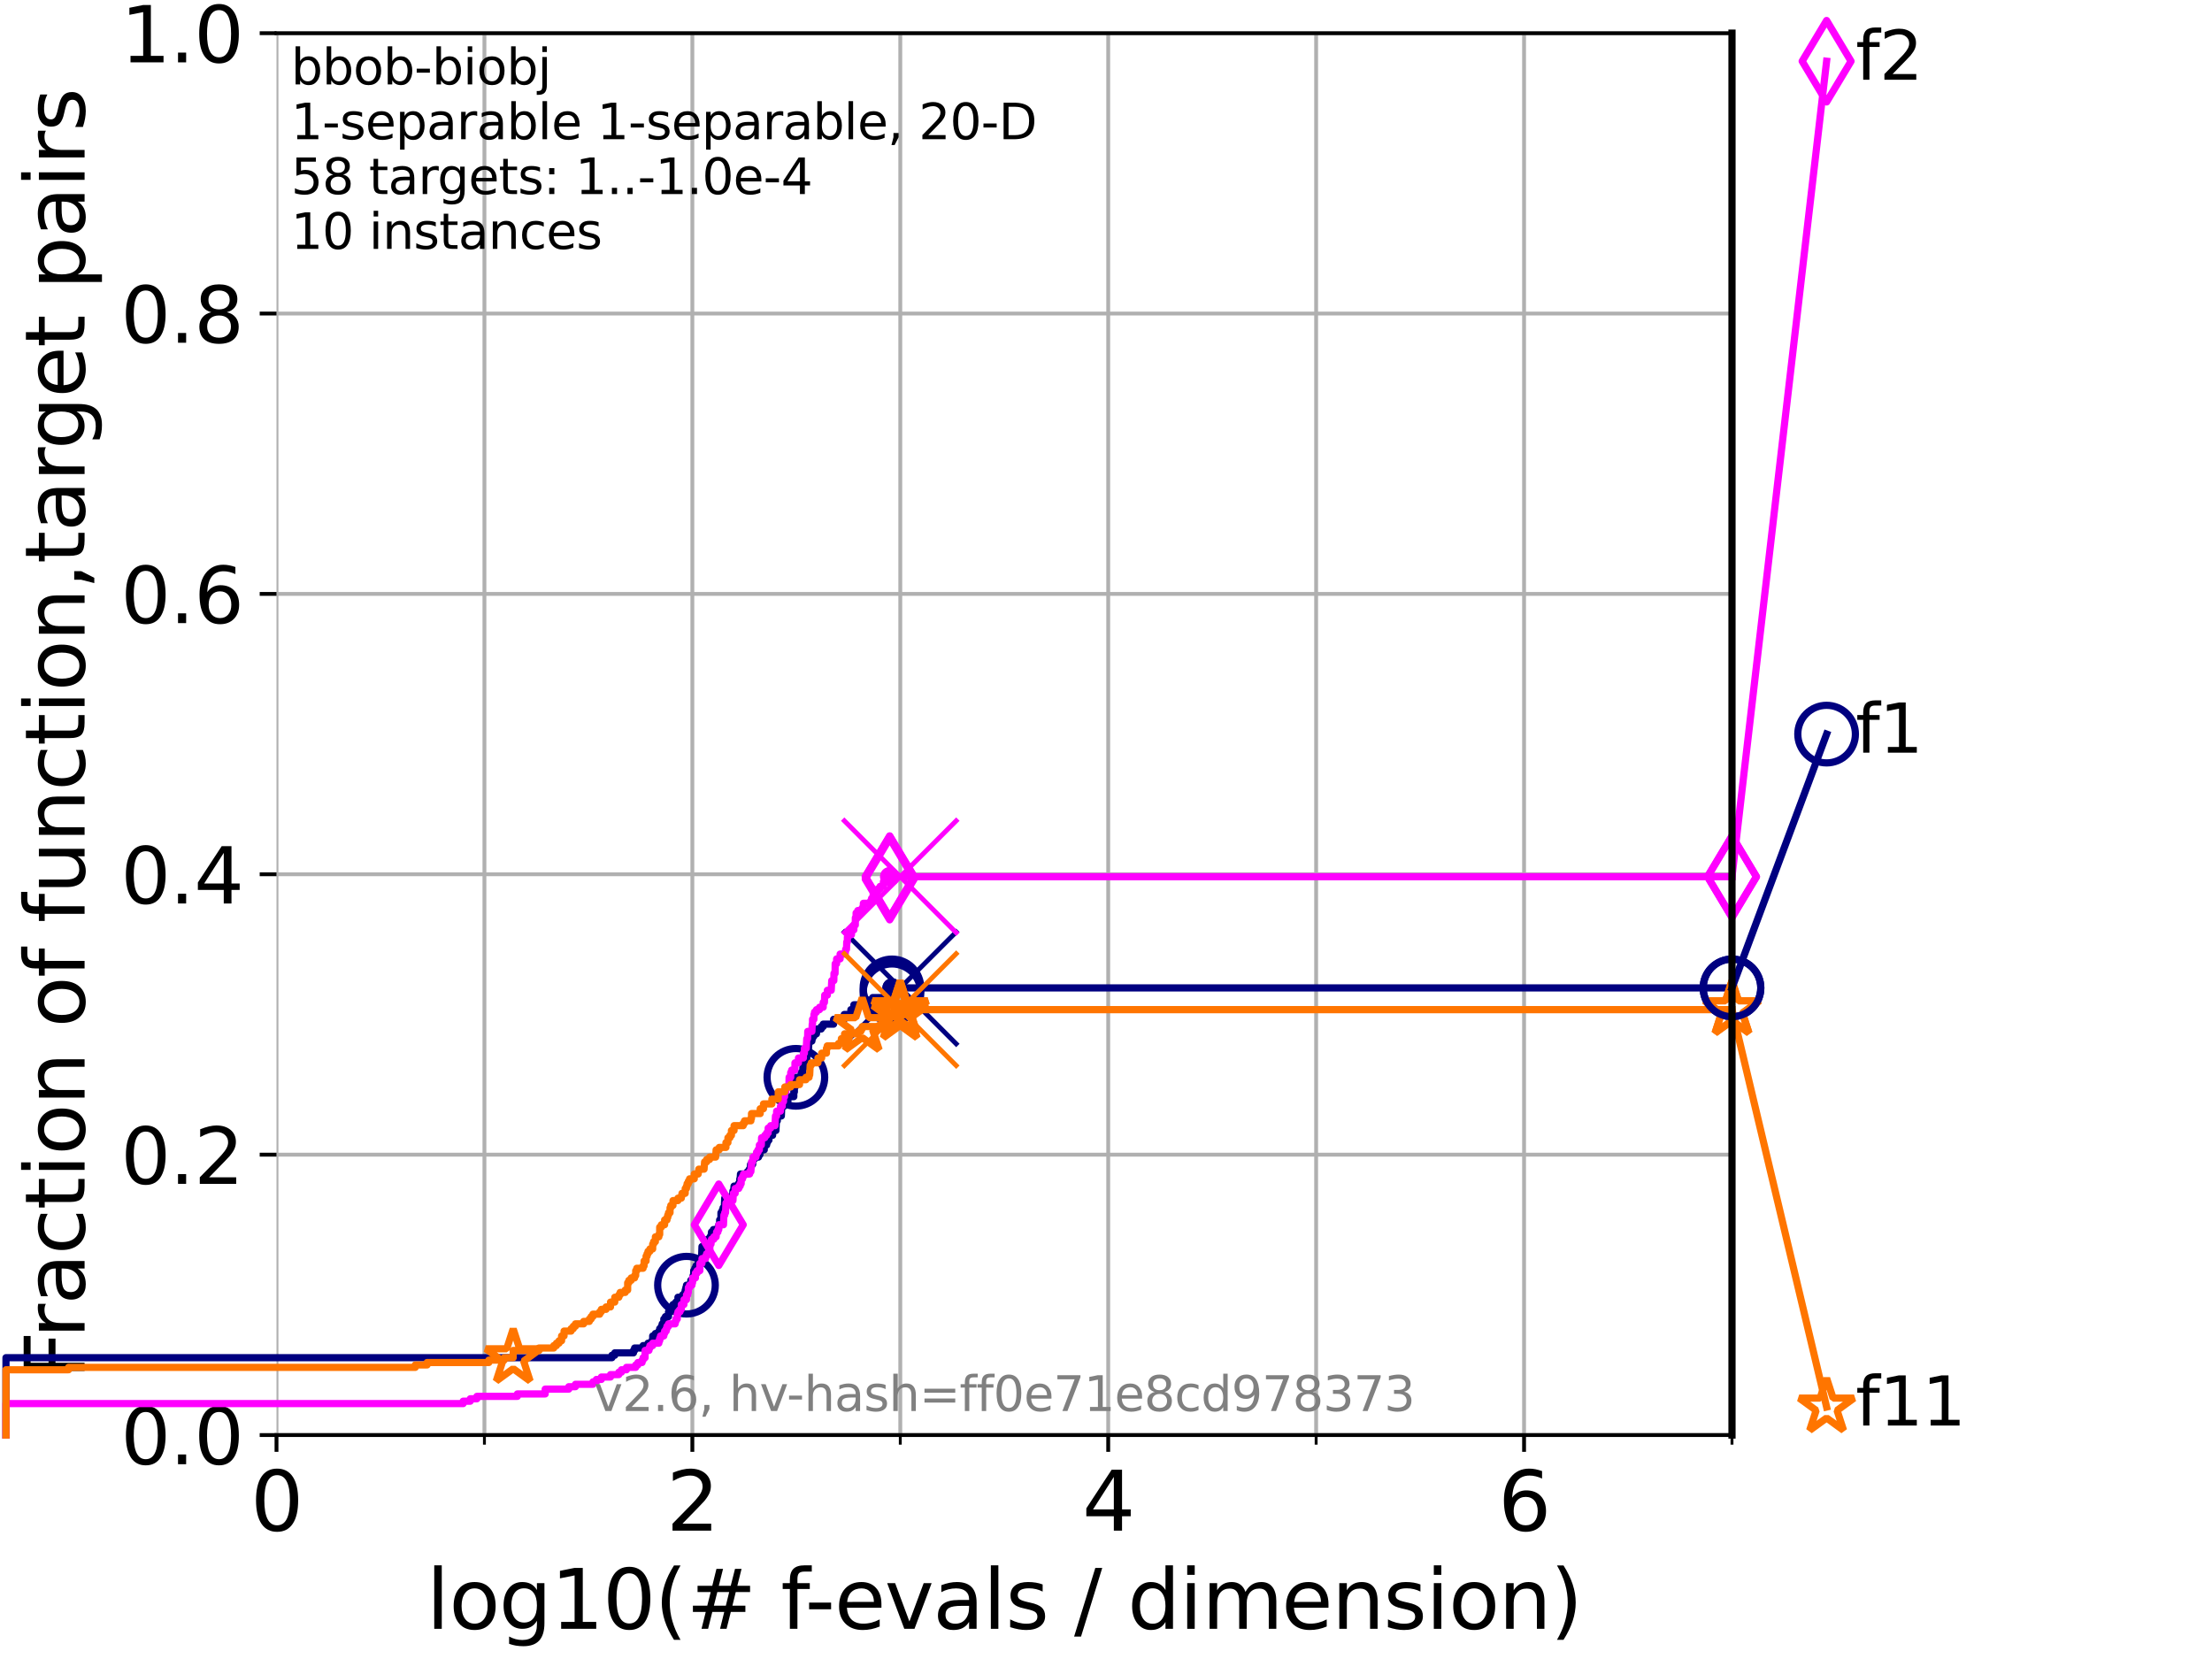 <?xml version="1.0" encoding="utf-8" standalone="no"?>
<!DOCTYPE svg PUBLIC "-//W3C//DTD SVG 1.1//EN"
  "http://www.w3.org/Graphics/SVG/1.1/DTD/svg11.dtd">
<svg xmlns:xlink="http://www.w3.org/1999/xlink" width="460.8pt" height="345.6pt" viewBox="0 0 460.8 345.6" xmlns="http://www.w3.org/2000/svg" version="1.1">
 <defs>
  <style type="text/css">*{stroke-linejoin: round; stroke-linecap: butt}</style>
 </defs>
 <g id="figure_1">
  <g id="patch_1">
   <path d="M 0 345.6 
L 460.8 345.6 
L 460.8 0 
L 0 0 
z
" style="fill: #ffffff"/>
  </g>
  <g id="axes_1">
   <g id="patch_2">
    <path d="M 57.6 298.944 
L 360.806 298.944 
L 360.806 6.912 
L 57.6 6.912 
z
" style="fill: #ffffff"/>
   </g>
   <g id="matplotlib.axis_1">
    <g id="xtick_1">
     <g id="line2d_1">
      <path d="M 57.6 298.944 
L 57.6 6.912 
" clip-path="url(#pb563a0f673)" style="fill: none; stroke: #b0b0b0; stroke-width: 0.8; stroke-linecap: square"/>
     </g>
     <g id="line2d_2">
      <defs>
       <path id="mc1602769e5" d="M 0 0 
L 0 3.5 
" style="stroke: #000000; stroke-width: 0.8"/>
      </defs>
      <g>
       <use xlink:href="#mc1602769e5" x="57.6" y="298.944" style="stroke: #000000; stroke-width: 0.8"/>
      </g>
     </g>
     <g id="text_1">
      <!-- 0 -->
      <g transform="translate(52.192 318.861) scale(0.17 -0.17)">
       <defs>
        <path id="DejaVuSans-30" d="M 2034 4250 
Q 1547 4250 1301 3770 
Q 1056 3291 1056 2328 
Q 1056 1369 1301 889 
Q 1547 409 2034 409 
Q 2525 409 2770 889 
Q 3016 1369 3016 2328 
Q 3016 3291 2770 3770 
Q 2525 4250 2034 4250 
z
M 2034 4750 
Q 2819 4750 3233 4129 
Q 3647 3509 3647 2328 
Q 3647 1150 3233 529 
Q 2819 -91 2034 -91 
Q 1250 -91 836 529 
Q 422 1150 422 2328 
Q 422 3509 836 4129 
Q 1250 4750 2034 4750 
z
" transform="scale(0.016)"/>
       </defs>
       <use xlink:href="#DejaVuSans-30"/>
      </g>
     </g>
    </g>
    <g id="xtick_2">
     <g id="line2d_3">
      <path d="M 144.23 298.944 
L 144.23 6.912 
" clip-path="url(#pb563a0f673)" style="fill: none; stroke: #b0b0b0; stroke-width: 0.8; stroke-linecap: square"/>
     </g>
     <g id="line2d_4">
      <g>
       <use xlink:href="#mc1602769e5" x="144.23" y="298.944" style="stroke: #000000; stroke-width: 0.8"/>
      </g>
     </g>
     <g id="text_2">
      <!-- 2 -->
      <g transform="translate(138.822 318.861) scale(0.17 -0.17)">
       <defs>
        <path id="DejaVuSans-32" d="M 1228 531 
L 3431 531 
L 3431 0 
L 469 0 
L 469 531 
Q 828 903 1448 1529 
Q 2069 2156 2228 2338 
Q 2531 2678 2651 2914 
Q 2772 3150 2772 3378 
Q 2772 3750 2511 3984 
Q 2250 4219 1831 4219 
Q 1534 4219 1204 4116 
Q 875 4013 500 3803 
L 500 4441 
Q 881 4594 1212 4672 
Q 1544 4750 1819 4750 
Q 2544 4750 2975 4387 
Q 3406 4025 3406 3419 
Q 3406 3131 3298 2873 
Q 3191 2616 2906 2266 
Q 2828 2175 2409 1742 
Q 1991 1309 1228 531 
z
" transform="scale(0.016)"/>
       </defs>
       <use xlink:href="#DejaVuSans-32"/>
      </g>
     </g>
    </g>
    <g id="xtick_3">
     <g id="line2d_5">
      <path d="M 230.861 298.944 
L 230.861 6.912 
" clip-path="url(#pb563a0f673)" style="fill: none; stroke: #b0b0b0; stroke-width: 0.8; stroke-linecap: square"/>
     </g>
     <g id="line2d_6">
      <g>
       <use xlink:href="#mc1602769e5" x="230.861" y="298.944" style="stroke: #000000; stroke-width: 0.8"/>
      </g>
     </g>
     <g id="text_3">
      <!-- 4 -->
      <g transform="translate(225.453 318.861) scale(0.17 -0.17)">
       <defs>
        <path id="DejaVuSans-34" d="M 2419 4116 
L 825 1625 
L 2419 1625 
L 2419 4116 
z
M 2253 4666 
L 3047 4666 
L 3047 1625 
L 3713 1625 
L 3713 1100 
L 3047 1100 
L 3047 0 
L 2419 0 
L 2419 1100 
L 313 1100 
L 313 1709 
L 2253 4666 
z
" transform="scale(0.016)"/>
       </defs>
       <use xlink:href="#DejaVuSans-34"/>
      </g>
     </g>
    </g>
    <g id="xtick_4">
     <g id="line2d_7">
      <path d="M 317.491 298.944 
L 317.491 6.912 
" clip-path="url(#pb563a0f673)" style="fill: none; stroke: #b0b0b0; stroke-width: 0.8; stroke-linecap: square"/>
     </g>
     <g id="line2d_8">
      <g>
       <use xlink:href="#mc1602769e5" x="317.491" y="298.944" style="stroke: #000000; stroke-width: 0.8"/>
      </g>
     </g>
     <g id="text_4">
      <!-- 6 -->
      <g transform="translate(312.083 318.861) scale(0.17 -0.17)">
       <defs>
        <path id="DejaVuSans-36" d="M 2113 2584 
Q 1688 2584 1439 2293 
Q 1191 2003 1191 1497 
Q 1191 994 1439 701 
Q 1688 409 2113 409 
Q 2538 409 2786 701 
Q 3034 994 3034 1497 
Q 3034 2003 2786 2293 
Q 2538 2584 2113 2584 
z
M 3366 4563 
L 3366 3988 
Q 3128 4100 2886 4159 
Q 2644 4219 2406 4219 
Q 1781 4219 1451 3797 
Q 1122 3375 1075 2522 
Q 1259 2794 1537 2939 
Q 1816 3084 2150 3084 
Q 2853 3084 3261 2657 
Q 3669 2231 3669 1497 
Q 3669 778 3244 343 
Q 2819 -91 2113 -91 
Q 1303 -91 875 529 
Q 447 1150 447 2328 
Q 447 3434 972 4092 
Q 1497 4750 2381 4750 
Q 2619 4750 2861 4703 
Q 3103 4656 3366 4563 
z
" transform="scale(0.016)"/>
       </defs>
       <use xlink:href="#DejaVuSans-36"/>
      </g>
     </g>
    </g>
    <g id="xtick_5">
     <g id="line2d_9">
      <path d="M 100.915 298.944 
L 100.915 6.912 
" clip-path="url(#pb563a0f673)" style="fill: none; stroke: #b0b0b0; stroke-width: 0.8; stroke-linecap: square"/>
     </g>
     <g id="line2d_10">
      <defs>
       <path id="mabb9d0e576" d="M 0 0 
L 0 2 
" style="stroke: #000000; stroke-width: 0.6"/>
      </defs>
      <g>
       <use xlink:href="#mabb9d0e576" x="100.915" y="298.944" style="stroke: #000000; stroke-width: 0.6"/>
      </g>
     </g>
    </g>
    <g id="xtick_6">
     <g id="line2d_11">
      <path d="M 187.546 298.944 
L 187.546 6.912 
" clip-path="url(#pb563a0f673)" style="fill: none; stroke: #b0b0b0; stroke-width: 0.8; stroke-linecap: square"/>
     </g>
     <g id="line2d_12">
      <g>
       <use xlink:href="#mabb9d0e576" x="187.546" y="298.944" style="stroke: #000000; stroke-width: 0.6"/>
      </g>
     </g>
    </g>
    <g id="xtick_7">
     <g id="line2d_13">
      <path d="M 274.176 298.944 
L 274.176 6.912 
" clip-path="url(#pb563a0f673)" style="fill: none; stroke: #b0b0b0; stroke-width: 0.8; stroke-linecap: square"/>
     </g>
     <g id="line2d_14">
      <g>
       <use xlink:href="#mabb9d0e576" x="274.176" y="298.944" style="stroke: #000000; stroke-width: 0.6"/>
      </g>
     </g>
    </g>
    <g id="xtick_8">
     <g id="line2d_15">
      <path d="M 360.806 298.944 
L 360.806 6.912 
" clip-path="url(#pb563a0f673)" style="fill: none; stroke: #b0b0b0; stroke-width: 0.8; stroke-linecap: square"/>
     </g>
     <g id="line2d_16">
      <g>
       <use xlink:href="#mabb9d0e576" x="360.806" y="298.944" style="stroke: #000000; stroke-width: 0.6"/>
      </g>
     </g>
    </g>
    <g id="text_5">
     <!-- log10(# f-evals / dimension) -->
     <g transform="translate(88.823 339.314) scale(0.17 -0.17)">
      <defs>
       <path id="DejaVuSans-6c" d="M 603 4863 
L 1178 4863 
L 1178 0 
L 603 0 
L 603 4863 
z
" transform="scale(0.016)"/>
       <path id="DejaVuSans-6f" d="M 1959 3097 
Q 1497 3097 1228 2736 
Q 959 2375 959 1747 
Q 959 1119 1226 758 
Q 1494 397 1959 397 
Q 2419 397 2687 759 
Q 2956 1122 2956 1747 
Q 2956 2369 2687 2733 
Q 2419 3097 1959 3097 
z
M 1959 3584 
Q 2709 3584 3137 3096 
Q 3566 2609 3566 1747 
Q 3566 888 3137 398 
Q 2709 -91 1959 -91 
Q 1206 -91 779 398 
Q 353 888 353 1747 
Q 353 2609 779 3096 
Q 1206 3584 1959 3584 
z
" transform="scale(0.016)"/>
       <path id="DejaVuSans-67" d="M 2906 1791 
Q 2906 2416 2648 2759 
Q 2391 3103 1925 3103 
Q 1463 3103 1205 2759 
Q 947 2416 947 1791 
Q 947 1169 1205 825 
Q 1463 481 1925 481 
Q 2391 481 2648 825 
Q 2906 1169 2906 1791 
z
M 3481 434 
Q 3481 -459 3084 -895 
Q 2688 -1331 1869 -1331 
Q 1566 -1331 1297 -1286 
Q 1028 -1241 775 -1147 
L 775 -588 
Q 1028 -725 1275 -790 
Q 1522 -856 1778 -856 
Q 2344 -856 2625 -561 
Q 2906 -266 2906 331 
L 2906 616 
Q 2728 306 2450 153 
Q 2172 0 1784 0 
Q 1141 0 747 490 
Q 353 981 353 1791 
Q 353 2603 747 3093 
Q 1141 3584 1784 3584 
Q 2172 3584 2450 3431 
Q 2728 3278 2906 2969 
L 2906 3500 
L 3481 3500 
L 3481 434 
z
" transform="scale(0.016)"/>
       <path id="DejaVuSans-31" d="M 794 531 
L 1825 531 
L 1825 4091 
L 703 3866 
L 703 4441 
L 1819 4666 
L 2450 4666 
L 2450 531 
L 3481 531 
L 3481 0 
L 794 0 
L 794 531 
z
" transform="scale(0.016)"/>
       <path id="DejaVuSans-28" d="M 1984 4856 
Q 1566 4138 1362 3434 
Q 1159 2731 1159 2009 
Q 1159 1288 1364 580 
Q 1569 -128 1984 -844 
L 1484 -844 
Q 1016 -109 783 600 
Q 550 1309 550 2009 
Q 550 2706 781 3412 
Q 1013 4119 1484 4856 
L 1984 4856 
z
" transform="scale(0.016)"/>
       <path id="DejaVuSans-23" d="M 3272 2816 
L 2363 2816 
L 2100 1772 
L 3016 1772 
L 3272 2816 
z
M 2803 4594 
L 2478 3297 
L 3391 3297 
L 3719 4594 
L 4219 4594 
L 3897 3297 
L 4872 3297 
L 4872 2816 
L 3775 2816 
L 3519 1772 
L 4513 1772 
L 4513 1294 
L 3397 1294 
L 3072 0 
L 2572 0 
L 2894 1294 
L 1978 1294 
L 1656 0 
L 1153 0 
L 1478 1294 
L 494 1294 
L 494 1772 
L 1594 1772 
L 1856 2816 
L 850 2816 
L 850 3297 
L 1978 3297 
L 2297 4594 
L 2803 4594 
z
" transform="scale(0.016)"/>
       <path id="DejaVuSans-20" transform="scale(0.016)"/>
       <path id="DejaVuSans-66" d="M 2375 4863 
L 2375 4384 
L 1825 4384 
Q 1516 4384 1395 4259 
Q 1275 4134 1275 3809 
L 1275 3500 
L 2222 3500 
L 2222 3053 
L 1275 3053 
L 1275 0 
L 697 0 
L 697 3053 
L 147 3053 
L 147 3500 
L 697 3500 
L 697 3744 
Q 697 4328 969 4595 
Q 1241 4863 1831 4863 
L 2375 4863 
z
" transform="scale(0.016)"/>
       <path id="DejaVuSans-2d" d="M 313 2009 
L 1997 2009 
L 1997 1497 
L 313 1497 
L 313 2009 
z
" transform="scale(0.016)"/>
       <path id="DejaVuSans-65" d="M 3597 1894 
L 3597 1613 
L 953 1613 
Q 991 1019 1311 708 
Q 1631 397 2203 397 
Q 2534 397 2845 478 
Q 3156 559 3463 722 
L 3463 178 
Q 3153 47 2828 -22 
Q 2503 -91 2169 -91 
Q 1331 -91 842 396 
Q 353 884 353 1716 
Q 353 2575 817 3079 
Q 1281 3584 2069 3584 
Q 2775 3584 3186 3129 
Q 3597 2675 3597 1894 
z
M 3022 2063 
Q 3016 2534 2758 2815 
Q 2500 3097 2075 3097 
Q 1594 3097 1305 2825 
Q 1016 2553 972 2059 
L 3022 2063 
z
" transform="scale(0.016)"/>
       <path id="DejaVuSans-76" d="M 191 3500 
L 800 3500 
L 1894 563 
L 2988 3500 
L 3597 3500 
L 2284 0 
L 1503 0 
L 191 3500 
z
" transform="scale(0.016)"/>
       <path id="DejaVuSans-61" d="M 2194 1759 
Q 1497 1759 1228 1600 
Q 959 1441 959 1056 
Q 959 750 1161 570 
Q 1363 391 1709 391 
Q 2188 391 2477 730 
Q 2766 1069 2766 1631 
L 2766 1759 
L 2194 1759 
z
M 3341 1997 
L 3341 0 
L 2766 0 
L 2766 531 
Q 2569 213 2275 61 
Q 1981 -91 1556 -91 
Q 1019 -91 701 211 
Q 384 513 384 1019 
Q 384 1609 779 1909 
Q 1175 2209 1959 2209 
L 2766 2209 
L 2766 2266 
Q 2766 2663 2505 2880 
Q 2244 3097 1772 3097 
Q 1472 3097 1187 3025 
Q 903 2953 641 2809 
L 641 3341 
Q 956 3463 1253 3523 
Q 1550 3584 1831 3584 
Q 2591 3584 2966 3190 
Q 3341 2797 3341 1997 
z
" transform="scale(0.016)"/>
       <path id="DejaVuSans-73" d="M 2834 3397 
L 2834 2853 
Q 2591 2978 2328 3040 
Q 2066 3103 1784 3103 
Q 1356 3103 1142 2972 
Q 928 2841 928 2578 
Q 928 2378 1081 2264 
Q 1234 2150 1697 2047 
L 1894 2003 
Q 2506 1872 2764 1633 
Q 3022 1394 3022 966 
Q 3022 478 2636 193 
Q 2250 -91 1575 -91 
Q 1294 -91 989 -36 
Q 684 19 347 128 
L 347 722 
Q 666 556 975 473 
Q 1284 391 1588 391 
Q 1994 391 2212 530 
Q 2431 669 2431 922 
Q 2431 1156 2273 1281 
Q 2116 1406 1581 1522 
L 1381 1569 
Q 847 1681 609 1914 
Q 372 2147 372 2553 
Q 372 3047 722 3315 
Q 1072 3584 1716 3584 
Q 2034 3584 2315 3537 
Q 2597 3491 2834 3397 
z
" transform="scale(0.016)"/>
       <path id="DejaVuSans-2f" d="M 1625 4666 
L 2156 4666 
L 531 -594 
L 0 -594 
L 1625 4666 
z
" transform="scale(0.016)"/>
       <path id="DejaVuSans-64" d="M 2906 2969 
L 2906 4863 
L 3481 4863 
L 3481 0 
L 2906 0 
L 2906 525 
Q 2725 213 2448 61 
Q 2172 -91 1784 -91 
Q 1150 -91 751 415 
Q 353 922 353 1747 
Q 353 2572 751 3078 
Q 1150 3584 1784 3584 
Q 2172 3584 2448 3432 
Q 2725 3281 2906 2969 
z
M 947 1747 
Q 947 1113 1208 752 
Q 1469 391 1925 391 
Q 2381 391 2643 752 
Q 2906 1113 2906 1747 
Q 2906 2381 2643 2742 
Q 2381 3103 1925 3103 
Q 1469 3103 1208 2742 
Q 947 2381 947 1747 
z
" transform="scale(0.016)"/>
       <path id="DejaVuSans-69" d="M 603 3500 
L 1178 3500 
L 1178 0 
L 603 0 
L 603 3500 
z
M 603 4863 
L 1178 4863 
L 1178 4134 
L 603 4134 
L 603 4863 
z
" transform="scale(0.016)"/>
       <path id="DejaVuSans-6d" d="M 3328 2828 
Q 3544 3216 3844 3400 
Q 4144 3584 4550 3584 
Q 5097 3584 5394 3201 
Q 5691 2819 5691 2113 
L 5691 0 
L 5113 0 
L 5113 2094 
Q 5113 2597 4934 2840 
Q 4756 3084 4391 3084 
Q 3944 3084 3684 2787 
Q 3425 2491 3425 1978 
L 3425 0 
L 2847 0 
L 2847 2094 
Q 2847 2600 2669 2842 
Q 2491 3084 2119 3084 
Q 1678 3084 1418 2786 
Q 1159 2488 1159 1978 
L 1159 0 
L 581 0 
L 581 3500 
L 1159 3500 
L 1159 2956 
Q 1356 3278 1631 3431 
Q 1906 3584 2284 3584 
Q 2666 3584 2933 3390 
Q 3200 3197 3328 2828 
z
" transform="scale(0.016)"/>
       <path id="DejaVuSans-6e" d="M 3513 2113 
L 3513 0 
L 2938 0 
L 2938 2094 
Q 2938 2591 2744 2837 
Q 2550 3084 2163 3084 
Q 1697 3084 1428 2787 
Q 1159 2491 1159 1978 
L 1159 0 
L 581 0 
L 581 3500 
L 1159 3500 
L 1159 2956 
Q 1366 3272 1645 3428 
Q 1925 3584 2291 3584 
Q 2894 3584 3203 3211 
Q 3513 2838 3513 2113 
z
" transform="scale(0.016)"/>
       <path id="DejaVuSans-29" d="M 513 4856 
L 1013 4856 
Q 1481 4119 1714 3412 
Q 1947 2706 1947 2009 
Q 1947 1309 1714 600 
Q 1481 -109 1013 -844 
L 513 -844 
Q 928 -128 1133 580 
Q 1338 1288 1338 2009 
Q 1338 2731 1133 3434 
Q 928 4138 513 4856 
z
" transform="scale(0.016)"/>
      </defs>
      <use xlink:href="#DejaVuSans-6c"/>
      <use xlink:href="#DejaVuSans-6f" x="27.783"/>
      <use xlink:href="#DejaVuSans-67" x="88.965"/>
      <use xlink:href="#DejaVuSans-31" x="152.441"/>
      <use xlink:href="#DejaVuSans-30" x="216.064"/>
      <use xlink:href="#DejaVuSans-28" x="279.688"/>
      <use xlink:href="#DejaVuSans-23" x="318.701"/>
      <use xlink:href="#DejaVuSans-20" x="402.49"/>
      <use xlink:href="#DejaVuSans-66" x="434.277"/>
      <use xlink:href="#DejaVuSans-2d" x="463.982"/>
      <use xlink:href="#DejaVuSans-65" x="500.066"/>
      <use xlink:href="#DejaVuSans-76" x="561.59"/>
      <use xlink:href="#DejaVuSans-61" x="620.77"/>
      <use xlink:href="#DejaVuSans-6c" x="682.049"/>
      <use xlink:href="#DejaVuSans-73" x="709.832"/>
      <use xlink:href="#DejaVuSans-20" x="761.932"/>
      <use xlink:href="#DejaVuSans-2f" x="793.719"/>
      <use xlink:href="#DejaVuSans-20" x="827.41"/>
      <use xlink:href="#DejaVuSans-64" x="859.197"/>
      <use xlink:href="#DejaVuSans-69" x="922.674"/>
      <use xlink:href="#DejaVuSans-6d" x="950.457"/>
      <use xlink:href="#DejaVuSans-65" x="1047.869"/>
      <use xlink:href="#DejaVuSans-6e" x="1109.393"/>
      <use xlink:href="#DejaVuSans-73" x="1172.771"/>
      <use xlink:href="#DejaVuSans-69" x="1224.871"/>
      <use xlink:href="#DejaVuSans-6f" x="1252.654"/>
      <use xlink:href="#DejaVuSans-6e" x="1313.836"/>
      <use xlink:href="#DejaVuSans-29" x="1377.215"/>
     </g>
    </g>
   </g>
   <g id="matplotlib.axis_2">
    <g id="ytick_1">
     <g id="line2d_17">
      <path d="M 57.6 298.944 
L 360.806 298.944 
" clip-path="url(#pb563a0f673)" style="fill: none; stroke: #b0b0b0; stroke-width: 0.8; stroke-linecap: square"/>
     </g>
     <g id="line2d_18">
      <defs>
       <path id="m554b6fa4d0" d="M 0 0 
L -3.5 0 
" style="stroke: #000000; stroke-width: 0.8"/>
      </defs>
      <g>
       <use xlink:href="#m554b6fa4d0" x="57.6" y="298.944" style="stroke: #000000; stroke-width: 0.8"/>
      </g>
     </g>
     <g id="text_6">
      <!-- 0.0 -->
      <g transform="translate(25.155 305.023) scale(0.16 -0.16)">
       <defs>
        <path id="DejaVuSans-2e" d="M 684 794 
L 1344 794 
L 1344 0 
L 684 0 
L 684 794 
z
" transform="scale(0.016)"/>
       </defs>
       <use xlink:href="#DejaVuSans-30"/>
       <use xlink:href="#DejaVuSans-2e" x="63.623"/>
       <use xlink:href="#DejaVuSans-30" x="95.41"/>
      </g>
     </g>
    </g>
    <g id="ytick_2">
     <g id="line2d_19">
      <path d="M 57.6 240.538 
L 360.806 240.538 
" clip-path="url(#pb563a0f673)" style="fill: none; stroke: #b0b0b0; stroke-width: 0.8; stroke-linecap: square"/>
     </g>
     <g id="line2d_20">
      <g>
       <use xlink:href="#m554b6fa4d0" x="57.6" y="240.538" style="stroke: #000000; stroke-width: 0.8"/>
      </g>
     </g>
     <g id="text_7">
      <!-- 0.2 -->
      <g transform="translate(25.155 246.616) scale(0.16 -0.16)">
       <use xlink:href="#DejaVuSans-30"/>
       <use xlink:href="#DejaVuSans-2e" x="63.623"/>
       <use xlink:href="#DejaVuSans-32" x="95.41"/>
      </g>
     </g>
    </g>
    <g id="ytick_3">
     <g id="line2d_21">
      <path d="M 57.6 182.131 
L 360.806 182.131 
" clip-path="url(#pb563a0f673)" style="fill: none; stroke: #b0b0b0; stroke-width: 0.8; stroke-linecap: square"/>
     </g>
     <g id="line2d_22">
      <g>
       <use xlink:href="#m554b6fa4d0" x="57.6" y="182.131" style="stroke: #000000; stroke-width: 0.8"/>
      </g>
     </g>
     <g id="text_8">
      <!-- 0.4 -->
      <g transform="translate(25.155 188.21) scale(0.16 -0.16)">
       <use xlink:href="#DejaVuSans-30"/>
       <use xlink:href="#DejaVuSans-2e" x="63.623"/>
       <use xlink:href="#DejaVuSans-34" x="95.41"/>
      </g>
     </g>
    </g>
    <g id="ytick_4">
     <g id="line2d_23">
      <path d="M 57.6 123.725 
L 360.806 123.725 
" clip-path="url(#pb563a0f673)" style="fill: none; stroke: #b0b0b0; stroke-width: 0.8; stroke-linecap: square"/>
     </g>
     <g id="line2d_24">
      <g>
       <use xlink:href="#m554b6fa4d0" x="57.6" y="123.725" style="stroke: #000000; stroke-width: 0.8"/>
      </g>
     </g>
     <g id="text_9">
      <!-- 0.6 -->
      <g transform="translate(25.155 129.804) scale(0.16 -0.16)">
       <use xlink:href="#DejaVuSans-30"/>
       <use xlink:href="#DejaVuSans-2e" x="63.623"/>
       <use xlink:href="#DejaVuSans-36" x="95.41"/>
      </g>
     </g>
    </g>
    <g id="ytick_5">
     <g id="line2d_25">
      <path d="M 57.6 65.318 
L 360.806 65.318 
" clip-path="url(#pb563a0f673)" style="fill: none; stroke: #b0b0b0; stroke-width: 0.8; stroke-linecap: square"/>
     </g>
     <g id="line2d_26">
      <g>
       <use xlink:href="#m554b6fa4d0" x="57.6" y="65.318" style="stroke: #000000; stroke-width: 0.8"/>
      </g>
     </g>
     <g id="text_10">
      <!-- 0.8 -->
      <g transform="translate(25.155 71.397) scale(0.16 -0.16)">
       <defs>
        <path id="DejaVuSans-38" d="M 2034 2216 
Q 1584 2216 1326 1975 
Q 1069 1734 1069 1313 
Q 1069 891 1326 650 
Q 1584 409 2034 409 
Q 2484 409 2743 651 
Q 3003 894 3003 1313 
Q 3003 1734 2745 1975 
Q 2488 2216 2034 2216 
z
M 1403 2484 
Q 997 2584 770 2862 
Q 544 3141 544 3541 
Q 544 4100 942 4425 
Q 1341 4750 2034 4750 
Q 2731 4750 3128 4425 
Q 3525 4100 3525 3541 
Q 3525 3141 3298 2862 
Q 3072 2584 2669 2484 
Q 3125 2378 3379 2068 
Q 3634 1759 3634 1313 
Q 3634 634 3220 271 
Q 2806 -91 2034 -91 
Q 1263 -91 848 271 
Q 434 634 434 1313 
Q 434 1759 690 2068 
Q 947 2378 1403 2484 
z
M 1172 3481 
Q 1172 3119 1398 2916 
Q 1625 2713 2034 2713 
Q 2441 2713 2670 2916 
Q 2900 3119 2900 3481 
Q 2900 3844 2670 4047 
Q 2441 4250 2034 4250 
Q 1625 4250 1398 4047 
Q 1172 3844 1172 3481 
z
" transform="scale(0.016)"/>
       </defs>
       <use xlink:href="#DejaVuSans-30"/>
       <use xlink:href="#DejaVuSans-2e" x="63.623"/>
       <use xlink:href="#DejaVuSans-38" x="95.41"/>
      </g>
     </g>
    </g>
    <g id="ytick_6">
     <g id="line2d_27">
      <path d="M 57.6 6.912 
L 360.806 6.912 
" clip-path="url(#pb563a0f673)" style="fill: none; stroke: #b0b0b0; stroke-width: 0.8; stroke-linecap: square"/>
     </g>
     <g id="line2d_28">
      <g>
       <use xlink:href="#m554b6fa4d0" x="57.6" y="6.912" style="stroke: #000000; stroke-width: 0.8"/>
      </g>
     </g>
     <g id="text_11">
      <!-- 1.0 -->
      <g transform="translate(25.155 12.991) scale(0.16 -0.16)">
       <use xlink:href="#DejaVuSans-31"/>
       <use xlink:href="#DejaVuSans-2e" x="63.623"/>
       <use xlink:href="#DejaVuSans-30" x="95.41"/>
      </g>
     </g>
    </g>
    <g id="text_12">
     <!-- Fraction of function,target pairs -->
     <g transform="translate(17.62 287.313) rotate(-90) scale(0.17 -0.17)">
      <defs>
       <path id="DejaVuSans-46" d="M 628 4666 
L 3309 4666 
L 3309 4134 
L 1259 4134 
L 1259 2759 
L 3109 2759 
L 3109 2228 
L 1259 2228 
L 1259 0 
L 628 0 
L 628 4666 
z
" transform="scale(0.016)"/>
       <path id="DejaVuSans-72" d="M 2631 2963 
Q 2534 3019 2420 3045 
Q 2306 3072 2169 3072 
Q 1681 3072 1420 2755 
Q 1159 2438 1159 1844 
L 1159 0 
L 581 0 
L 581 3500 
L 1159 3500 
L 1159 2956 
Q 1341 3275 1631 3429 
Q 1922 3584 2338 3584 
Q 2397 3584 2469 3576 
Q 2541 3569 2628 3553 
L 2631 2963 
z
" transform="scale(0.016)"/>
       <path id="DejaVuSans-63" d="M 3122 3366 
L 3122 2828 
Q 2878 2963 2633 3030 
Q 2388 3097 2138 3097 
Q 1578 3097 1268 2742 
Q 959 2388 959 1747 
Q 959 1106 1268 751 
Q 1578 397 2138 397 
Q 2388 397 2633 464 
Q 2878 531 3122 666 
L 3122 134 
Q 2881 22 2623 -34 
Q 2366 -91 2075 -91 
Q 1284 -91 818 406 
Q 353 903 353 1747 
Q 353 2603 823 3093 
Q 1294 3584 2113 3584 
Q 2378 3584 2631 3529 
Q 2884 3475 3122 3366 
z
" transform="scale(0.016)"/>
       <path id="DejaVuSans-74" d="M 1172 4494 
L 1172 3500 
L 2356 3500 
L 2356 3053 
L 1172 3053 
L 1172 1153 
Q 1172 725 1289 603 
Q 1406 481 1766 481 
L 2356 481 
L 2356 0 
L 1766 0 
Q 1100 0 847 248 
Q 594 497 594 1153 
L 594 3053 
L 172 3053 
L 172 3500 
L 594 3500 
L 594 4494 
L 1172 4494 
z
" transform="scale(0.016)"/>
       <path id="DejaVuSans-75" d="M 544 1381 
L 544 3500 
L 1119 3500 
L 1119 1403 
Q 1119 906 1312 657 
Q 1506 409 1894 409 
Q 2359 409 2629 706 
Q 2900 1003 2900 1516 
L 2900 3500 
L 3475 3500 
L 3475 0 
L 2900 0 
L 2900 538 
Q 2691 219 2414 64 
Q 2138 -91 1772 -91 
Q 1169 -91 856 284 
Q 544 659 544 1381 
z
M 1991 3584 
L 1991 3584 
z
" transform="scale(0.016)"/>
       <path id="DejaVuSans-2c" d="M 750 794 
L 1409 794 
L 1409 256 
L 897 -744 
L 494 -744 
L 750 256 
L 750 794 
z
" transform="scale(0.016)"/>
       <path id="DejaVuSans-70" d="M 1159 525 
L 1159 -1331 
L 581 -1331 
L 581 3500 
L 1159 3500 
L 1159 2969 
Q 1341 3281 1617 3432 
Q 1894 3584 2278 3584 
Q 2916 3584 3314 3078 
Q 3713 2572 3713 1747 
Q 3713 922 3314 415 
Q 2916 -91 2278 -91 
Q 1894 -91 1617 61 
Q 1341 213 1159 525 
z
M 3116 1747 
Q 3116 2381 2855 2742 
Q 2594 3103 2138 3103 
Q 1681 3103 1420 2742 
Q 1159 2381 1159 1747 
Q 1159 1113 1420 752 
Q 1681 391 2138 391 
Q 2594 391 2855 752 
Q 3116 1113 3116 1747 
z
" transform="scale(0.016)"/>
      </defs>
      <use xlink:href="#DejaVuSans-46"/>
      <use xlink:href="#DejaVuSans-72" x="50.27"/>
      <use xlink:href="#DejaVuSans-61" x="91.383"/>
      <use xlink:href="#DejaVuSans-63" x="152.662"/>
      <use xlink:href="#DejaVuSans-74" x="207.643"/>
      <use xlink:href="#DejaVuSans-69" x="246.852"/>
      <use xlink:href="#DejaVuSans-6f" x="274.635"/>
      <use xlink:href="#DejaVuSans-6e" x="335.816"/>
      <use xlink:href="#DejaVuSans-20" x="399.195"/>
      <use xlink:href="#DejaVuSans-6f" x="430.982"/>
      <use xlink:href="#DejaVuSans-66" x="492.164"/>
      <use xlink:href="#DejaVuSans-20" x="527.369"/>
      <use xlink:href="#DejaVuSans-66" x="559.156"/>
      <use xlink:href="#DejaVuSans-75" x="594.361"/>
      <use xlink:href="#DejaVuSans-6e" x="657.74"/>
      <use xlink:href="#DejaVuSans-63" x="721.119"/>
      <use xlink:href="#DejaVuSans-74" x="776.1"/>
      <use xlink:href="#DejaVuSans-69" x="815.309"/>
      <use xlink:href="#DejaVuSans-6f" x="843.092"/>
      <use xlink:href="#DejaVuSans-6e" x="904.273"/>
      <use xlink:href="#DejaVuSans-2c" x="967.652"/>
      <use xlink:href="#DejaVuSans-74" x="999.439"/>
      <use xlink:href="#DejaVuSans-61" x="1038.648"/>
      <use xlink:href="#DejaVuSans-72" x="1099.928"/>
      <use xlink:href="#DejaVuSans-67" x="1139.291"/>
      <use xlink:href="#DejaVuSans-65" x="1202.768"/>
      <use xlink:href="#DejaVuSans-74" x="1264.291"/>
      <use xlink:href="#DejaVuSans-20" x="1303.5"/>
      <use xlink:href="#DejaVuSans-70" x="1335.287"/>
      <use xlink:href="#DejaVuSans-61" x="1398.764"/>
      <use xlink:href="#DejaVuSans-69" x="1460.043"/>
      <use xlink:href="#DejaVuSans-72" x="1487.826"/>
      <use xlink:href="#DejaVuSans-73" x="1528.939"/>
     </g>
    </g>
   </g>
   <g id="line2d_29">
    <defs>
     <path id="m273b5d3464" d="M 0 1.5 
C 0.398 1.5 0.779 1.342 1.061 1.061 
C 1.342 0.779 1.5 0.398 1.5 0 
C 1.5 -0.398 1.342 -0.779 1.061 -1.061 
C 0.779 -1.342 0.398 -1.5 0 -1.5 
C -0.398 -1.5 -0.779 -1.342 -1.061 -1.061 
C -1.342 -0.779 -1.5 -0.398 -1.5 0 
C -1.5 0.398 -1.342 0.779 -1.061 1.061 
C -0.779 1.342 -0.398 1.5 0 1.5 
z
" style="stroke: #000080"/>
    </defs>
    <g>
     <use xlink:href="#m273b5d3464" x="185.814" y="205.796" style="fill: #000080; stroke: #000080"/>
     <use xlink:href="#m273b5d3464" x="185.814" y="205.796" style="fill: #000080; stroke: #000080"/>
    </g>
   </g>
   <g id="line2d_30">
    <path d="M 1.246 298.944 
L 1.246 282.832 
L 127.481 282.832 
L 127.481 282.328 
L 128.067 282.328 
L 128.067 281.825 
L 131.965 281.825 
L 131.965 281.321 
L 132.198 281.321 
L 132.198 280.818 
L 133.967 280.818 
L 133.967 280.314 
L 134.993 280.314 
L 134.993 279.811 
L 135.776 279.811 
L 135.776 279.307 
L 135.967 279.307 
L 135.967 278.3 
L 136.528 278.3 
L 136.528 277.797 
L 137.25 277.797 
L 137.25 277.293 
L 137.426 277.293 
L 137.426 276.79 
L 137.774 276.79 
L 137.774 276.286 
L 137.946 276.286 
L 137.946 275.783 
L 138.284 275.783 
L 138.284 274.776 
L 138.617 274.776 
L 138.617 274.272 
L 139.265 274.272 
L 139.265 273.265 
L 139.736 273.265 
L 139.736 272.258 
L 140.197 272.258 
L 140.197 271.755 
L 140.793 271.755 
L 140.793 271.251 
L 141.228 271.251 
L 141.228 270.244 
L 142.207 270.244 
L 142.207 269.741 
L 142.611 269.741 
L 142.611 269.237 
L 142.743 269.237 
L 142.743 268.734 
L 142.875 268.734 
L 142.875 268.23 
L 143.006 268.23 
L 143.006 267.727 
L 143.898 267.727 
L 143.898 266.72 
L 144.268 266.72 
L 144.268 266.216 
L 144.39 266.216 
L 144.39 265.713 
L 144.51 265.713 
L 144.51 264.706 
L 144.75 264.706 
L 144.75 264.202 
L 144.986 264.202 
L 144.986 263.699 
L 145.45 263.699 
L 145.45 262.692 
L 146.126 262.692 
L 146.236 259.671 
L 147.095 259.671 
L 147.095 258.664 
L 147.408 258.664 
L 147.408 258.16 
L 147.917 258.16 
L 147.917 257.657 
L 148.117 257.657 
L 148.216 256.65 
L 148.608 256.65 
L 148.608 256.146 
L 149.553 256.146 
L 149.553 255.643 
L 149.736 255.643 
L 149.736 255.139 
L 149.918 255.139 
L 149.918 254.132 
L 150.187 254.132 
L 150.187 252.622 
L 150.452 252.622 
L 150.452 252.118 
L 150.627 252.118 
L 150.627 251.615 
L 150.886 251.615 
L 150.972 249.601 
L 152.371 249.601 
L 152.371 249.097 
L 152.608 249.097 
L 152.686 248.09 
L 152.841 248.09 
L 152.918 247.083 
L 153.821 247.083 
L 153.821 246.58 
L 154.04 246.58 
L 154.112 245.573 
L 154.185 245.573 
L 154.257 244.566 
L 155.706 244.566 
L 155.706 244.062 
L 156.101 244.062 
L 156.101 243.559 
L 156.295 243.559 
L 156.359 242.552 
L 156.803 242.552 
L 156.866 241.545 
L 157.114 241.545 
L 157.114 241.041 
L 158.016 241.041 
L 158.016 240.538 
L 158.308 240.538 
L 158.308 240.034 
L 158.423 240.034 
L 158.423 239.531 
L 159.212 239.531 
L 159.212 238.524 
L 159.701 238.524 
L 159.701 238.02 
L 159.862 238.02 
L 159.862 237.517 
L 160.179 237.517 
L 160.179 236.51 
L 160.948 236.51 
L 160.948 235.503 
L 161.64 235.503 
L 161.736 233.489 
L 161.928 233.489 
L 161.928 232.482 
L 162.768 232.482 
L 162.859 230.468 
L 163.308 230.468 
L 163.308 229.461 
L 164.132 229.461 
L 164.132 228.454 
L 165.365 228.454 
L 165.365 227.447 
L 165.483 227.447 
L 165.483 226.44 
L 165.641 226.44 
L 165.641 225.432 
L 165.797 225.432 
L 165.797 224.425 
L 166.891 224.425 
L 166.891 223.418 
L 167.254 223.418 
L 167.254 222.411 
L 167.504 222.411 
L 167.504 221.404 
L 167.856 221.404 
L 167.856 220.901 
L 168.064 220.901 
L 168.098 218.887 
L 168.405 218.887 
L 168.472 217.376 
L 168.573 217.376 
L 168.573 216.873 
L 169.135 216.873 
L 169.135 216.369 
L 169.264 216.369 
L 169.264 215.866 
L 169.553 215.866 
L 169.553 215.362 
L 170.086 215.362 
L 170.086 214.859 
L 170.21 214.859 
L 170.21 214.355 
L 171.08 214.355 
L 171.08 213.852 
L 171.487 213.852 
L 171.487 213.348 
L 173.654 213.348 
L 173.654 212.341 
L 175.872 212.341 
L 175.872 211.334 
L 177.253 211.334 
L 177.253 210.327 
L 177.877 210.327 
L 177.877 209.32 
L 179.613 209.32 
L 179.613 208.313 
L 181.793 208.313 
L 181.793 207.81 
L 184.394 207.81 
L 184.394 206.803 
L 185.814 206.803 
L 185.814 205.796 
L 360.806 205.796 
L 360.806 205.796 
" style="fill: none; stroke: #000080; stroke-width: 1.5; stroke-linecap: square"/>
   </g>
   <g id="line2d_31">
    <defs>
     <path id="ma461963a6a" d="M 0 6 
C 1.591 6 3.117 5.368 4.243 4.243 
C 5.368 3.117 6 1.591 6 0 
C 6 -1.591 5.368 -3.117 4.243 -4.243 
C 3.117 -5.368 1.591 -6 0 -6 
C -1.591 -6 -3.117 -5.368 -4.243 -4.243 
C -5.368 -3.117 -6 -1.591 -6 0 
C -6 1.591 -5.368 3.117 -4.243 4.243 
C -3.117 5.368 -1.591 6 0 6 
z
" style="stroke: #000080; stroke-width: 1.5"/>
    </defs>
    <g>
     <use xlink:href="#ma461963a6a" x="143.006" y="267.727" style="fill-opacity: 0; stroke: #000080; stroke-width: 1.5"/>
     <use xlink:href="#ma461963a6a" x="165.797" y="224.425" style="fill-opacity: 0; stroke: #000080; stroke-width: 1.5"/>
     <use xlink:href="#ma461963a6a" x="185.814" y="206.803" style="fill-opacity: 0; stroke: #000080; stroke-width: 1.5"/>
     <use xlink:href="#ma461963a6a" x="185.814" y="205.796" style="fill-opacity: 0; stroke: #000080; stroke-width: 1.5"/>
     <use xlink:href="#ma461963a6a" x="360.806" y="205.796" style="fill-opacity: 0; stroke: #000080; stroke-width: 1.5"/>
    </g>
   </g>
   <g id="line2d_32">
    <path style="fill: none; stroke: #000080; stroke-width: 1.5; stroke-linecap: square"/>
    <g/>
   </g>
   <g id="line2d_33">
    <path d="M 187.541 205.796 
" clip-path="url(#pb563a0f673)" style="fill: none; stroke: #000080; stroke-width: 1.5; stroke-linecap: square"/>
    <defs>
     <path id="mf6d57e56fb" d="M -12 12 
L 12 -12 
M -12 -12 
L 12 12 
" style="stroke: #000080"/>
    </defs>
    <g clip-path="url(#pb563a0f673)">
     <use xlink:href="#mf6d57e56fb" x="187.541" y="205.796" style="fill: #000080; stroke: #000080"/>
    </g>
   </g>
   <g id="line2d_34">
    <defs>
     <path id="mca04d90bd0" d="M 0 1.5 
C 0.398 1.5 0.779 1.342 1.061 1.061 
C 1.342 0.779 1.5 0.398 1.5 0 
C 1.5 -0.398 1.342 -0.779 1.061 -1.061 
C 0.779 -1.342 0.398 -1.5 0 -1.5 
C -0.398 -1.5 -0.779 -1.342 -1.061 -1.061 
C -1.342 -0.779 -1.5 -0.398 -1.5 0 
C -1.5 0.398 -1.342 0.779 -1.061 1.061 
C -0.779 1.342 -0.398 1.5 0 1.5 
z
" style="stroke: #ff00ff"/>
    </defs>
    <g>
     <use xlink:href="#mca04d90bd0" x="185.339" y="182.635" style="fill: #ff00ff; stroke: #ff00ff"/>
     <use xlink:href="#mca04d90bd0" x="185.339" y="182.635" style="fill: #ff00ff; stroke: #ff00ff"/>
    </g>
   </g>
   <g id="line2d_35">
    <path d="M 1.246 298.944 
L 1.246 292.398 
L 96.481 292.398 
L 96.481 291.895 
L 97.968 291.895 
L 97.968 291.391 
L 99.347 291.391 
L 99.347 290.888 
L 107.775 290.888 
L 107.775 290.384 
L 113.574 290.384 
L 113.574 289.377 
L 118.488 289.377 
L 118.488 288.874 
L 119.876 288.874 
L 119.876 288.37 
L 123.517 288.37 
L 123.517 287.867 
L 124.238 287.867 
L 124.238 287.363 
L 125.271 287.363 
L 125.271 286.86 
L 127.181 286.86 
L 127.181 286.356 
L 128.914 286.356 
L 128.914 285.853 
L 129.458 285.853 
L 129.458 285.349 
L 130.502 285.349 
L 130.502 284.846 
L 132.429 284.846 
L 132.429 284.342 
L 132.881 284.342 
L 132.881 283.839 
L 133.755 283.839 
L 133.755 283.335 
L 133.967 283.335 
L 133.967 282.832 
L 134.384 282.832 
L 134.384 281.321 
L 135.192 281.321 
L 135.192 280.818 
L 135.389 280.818 
L 135.389 280.314 
L 135.967 280.314 
L 135.967 279.811 
L 137.25 279.811 
L 137.25 279.307 
L 137.426 279.307 
L 137.426 278.804 
L 137.601 278.804 
L 137.601 278.3 
L 138.284 278.3 
L 138.284 277.797 
L 138.451 277.797 
L 138.451 277.293 
L 138.781 277.293 
L 138.781 276.79 
L 138.944 276.79 
L 138.944 276.286 
L 139.265 276.286 
L 139.265 275.783 
L 140.646 275.783 
L 140.646 275.279 
L 140.793 275.279 
L 140.793 274.776 
L 141.084 274.776 
L 141.084 273.769 
L 141.228 273.769 
L 141.228 273.265 
L 141.654 273.265 
L 141.654 272.762 
L 141.932 272.762 
L 141.932 271.755 
L 142.477 271.755 
L 142.477 270.748 
L 143.006 270.748 
L 143.006 269.741 
L 143.265 269.741 
L 143.265 269.237 
L 143.394 269.237 
L 143.394 268.23 
L 143.648 268.23 
L 143.648 267.727 
L 144.146 267.727 
L 144.146 267.223 
L 144.268 267.223 
L 144.268 266.216 
L 144.868 266.216 
L 144.868 265.209 
L 145.22 265.209 
L 145.22 264.706 
L 145.791 264.706 
L 145.791 263.195 
L 146.236 263.195 
L 146.236 262.188 
L 146.99 262.188 
L 146.99 261.685 
L 147.2 261.685 
L 147.2 261.181 
L 147.816 261.181 
L 147.917 259.167 
L 148.117 259.167 
L 148.216 258.16 
L 148.704 258.16 
L 148.704 257.657 
L 149.18 257.657 
L 149.274 256.65 
L 149.553 256.65 
L 149.553 256.146 
L 149.736 256.146 
L 149.736 255.139 
L 150.714 255.139 
L 150.8 253.125 
L 150.972 253.125 
L 150.972 252.622 
L 151.142 252.622 
L 151.227 250.608 
L 151.889 250.608 
L 151.889 250.104 
L 152.686 250.104 
L 152.764 248.594 
L 153.148 248.594 
L 153.148 247.587 
L 153.894 247.587 
L 153.894 247.083 
L 154.185 247.083 
L 154.185 246.58 
L 154.4 246.58 
L 154.4 245.573 
L 154.682 245.573 
L 154.682 245.069 
L 154.892 245.069 
L 154.892 244.566 
L 156.166 244.566 
L 156.166 244.062 
L 156.423 244.062 
L 156.487 243.055 
L 156.551 243.055 
L 156.551 242.048 
L 156.803 242.048 
L 156.866 241.041 
L 157.48 241.041 
L 157.48 240.538 
L 157.601 240.538 
L 157.601 240.034 
L 157.899 240.034 
L 157.899 239.531 
L 158.192 239.531 
L 158.192 238.524 
L 158.595 238.524 
L 158.652 237.013 
L 159.322 237.013 
L 159.322 236.51 
L 159.701 236.51 
L 159.701 236.006 
L 160.021 236.006 
L 160.021 234.999 
L 160.542 234.999 
L 160.542 234.496 
L 161.445 234.496 
L 161.542 232.482 
L 161.784 232.482 
L 161.784 231.475 
L 162.585 231.475 
L 162.585 230.468 
L 162.95 230.468 
L 162.95 229.461 
L 163.219 229.461 
L 163.219 228.454 
L 163.441 228.454 
L 163.441 227.447 
L 163.703 227.447 
L 163.746 226.44 
L 164.343 226.44 
L 164.385 224.425 
L 164.717 224.425 
L 164.717 223.418 
L 164.922 223.418 
L 164.922 222.915 
L 165.602 222.915 
L 165.602 221.404 
L 166.333 221.404 
L 166.333 220.397 
L 167.362 220.397 
L 167.362 219.39 
L 167.575 219.39 
L 167.575 218.383 
L 167.96 218.383 
L 168.064 216.369 
L 168.235 216.369 
L 168.269 214.859 
L 169.135 214.859 
L 169.2 213.348 
L 169.264 213.348 
L 169.264 212.341 
L 169.553 212.341 
L 169.553 211.334 
L 169.68 211.334 
L 169.68 210.831 
L 170.086 210.831 
L 170.086 210.327 
L 170.725 210.327 
L 170.725 209.824 
L 171.487 209.824 
L 171.487 208.817 
L 171.743 208.817 
L 171.8 207.306 
L 172.356 207.306 
L 172.356 206.299 
L 173.161 206.299 
L 173.266 204.285 
L 173.705 204.285 
L 173.731 202.775 
L 173.959 202.775 
L 173.984 200.761 
L 174.283 200.761 
L 174.283 199.754 
L 175.011 199.754 
L 175.011 198.747 
L 176.076 198.747 
L 176.165 197.74 
L 176.344 197.74 
L 176.388 196.229 
L 176.52 196.229 
L 176.52 195.222 
L 176.674 195.222 
L 176.674 194.719 
L 177.379 194.719 
L 177.379 193.712 
L 177.877 193.712 
L 177.877 192.705 
L 178.181 192.705 
L 178.181 191.194 
L 178.341 191.194 
L 178.341 190.187 
L 178.697 190.187 
L 178.697 189.684 
L 179.576 189.684 
L 179.576 189.18 
L 179.817 189.18 
L 179.854 188.173 
L 181.357 188.173 
L 181.357 187.67 
L 181.56 187.67 
L 181.56 187.166 
L 181.827 187.166 
L 181.909 186.159 
L 182.204 186.159 
L 182.204 185.656 
L 182.874 185.656 
L 182.874 185.152 
L 183.339 185.152 
L 183.339 184.649 
L 184.029 184.649 
L 184.029 183.642 
L 185.187 183.642 
L 185.187 183.138 
L 185.339 183.138 
L 185.339 182.635 
L 360.806 182.635 
L 360.806 182.635 
" style="fill: none; stroke: #ff00ff; stroke-width: 1.5; stroke-linecap: square"/>
   </g>
   <g id="line2d_36">
    <defs>
     <path id="m8053eab31c" d="M -0 8.485 
L 5.091 0 
L 0 -8.485 
L -5.091 -0 
z
" style="stroke: #ff00ff; stroke-width: 1.5; stroke-linejoin: miter"/>
    </defs>
    <g>
     <use xlink:href="#m8053eab31c" x="149.736" y="255.139" style="fill-opacity: 0; stroke: #ff00ff; stroke-width: 1.5; stroke-linejoin: miter"/>
     <use xlink:href="#m8053eab31c" x="185.339" y="183.138" style="fill-opacity: 0; stroke: #ff00ff; stroke-width: 1.5; stroke-linejoin: miter"/>
     <use xlink:href="#m8053eab31c" x="185.339" y="182.635" style="fill-opacity: 0; stroke: #ff00ff; stroke-width: 1.5; stroke-linejoin: miter"/>
     <use xlink:href="#m8053eab31c" x="185.339" y="182.635" style="fill-opacity: 0; stroke: #ff00ff; stroke-width: 1.5; stroke-linejoin: miter"/>
     <use xlink:href="#m8053eab31c" x="360.806" y="182.635" style="fill-opacity: 0; stroke: #ff00ff; stroke-width: 1.5; stroke-linejoin: miter"/>
    </g>
   </g>
   <g id="line2d_37">
    <path style="fill: none; stroke: #ff00ff; stroke-width: 1.5; stroke-linecap: square"/>
    <g/>
   </g>
   <g id="line2d_38">
    <path d="M 187.541 182.635 
" clip-path="url(#pb563a0f673)" style="fill: none; stroke: #ff00ff; stroke-width: 1.5; stroke-linecap: square"/>
    <defs>
     <path id="ma67a0b552b" d="M -12 12 
L 12 -12 
M -12 -12 
L 12 12 
" style="stroke: #ff00ff"/>
    </defs>
    <g clip-path="url(#pb563a0f673)">
     <use xlink:href="#ma67a0b552b" x="187.541" y="182.635" style="fill: #ff00ff; stroke: #ff00ff"/>
    </g>
   </g>
   <g id="line2d_39">
    <defs>
     <path id="m69913ea3f6" d="M 0 1.5 
C 0.398 1.5 0.779 1.342 1.061 1.061 
C 1.342 0.779 1.5 0.398 1.5 0 
C 1.5 -0.398 1.342 -0.779 1.061 -1.061 
C 0.779 -1.342 0.398 -1.5 0 -1.5 
C -0.398 -1.5 -0.779 -1.342 -1.061 -1.061 
C -1.342 -0.779 -1.5 -0.398 -1.5 0 
C -1.5 0.398 -1.342 0.779 -1.061 1.061 
C -0.779 1.342 -0.398 1.5 0 1.5 
z
" style="stroke: #ff7500"/>
    </defs>
    <g>
     <use xlink:href="#m69913ea3f6" x="187.517" y="210.327" style="fill: #ff7500; stroke: #ff7500"/>
     <use xlink:href="#m69913ea3f6" x="187.517" y="210.327" style="fill: #ff7500; stroke: #ff7500"/>
    </g>
   </g>
   <g id="line2d_40">
    <path d="M 1.246 298.944 
L 1.246 285.349 
L 14.285 285.349 
L 14.285 284.846 
L 86.511 284.846 
L 86.511 284.342 
L 88.972 284.342 
L 88.972 283.839 
L 101.833 283.839 
L 101.833 283.335 
L 105.037 283.335 
L 105.037 282.832 
L 106.906 282.832 
L 106.906 281.321 
L 112.283 281.321 
L 112.283 280.818 
L 115.359 280.818 
L 115.359 280.314 
L 115.918 280.314 
L 115.918 279.811 
L 116.46 279.811 
L 116.46 279.307 
L 116.988 279.307 
L 116.988 278.3 
L 117.501 278.3 
L 117.501 277.293 
L 118.962 277.293 
L 118.962 276.79 
L 119.425 276.79 
L 119.425 276.286 
L 119.876 276.286 
L 119.876 275.783 
L 121.582 275.783 
L 121.582 275.279 
L 122.766 275.279 
L 122.766 274.776 
L 123.145 274.776 
L 123.145 274.272 
L 123.517 274.272 
L 123.517 273.769 
L 124.933 273.769 
L 124.933 273.265 
L 125.271 273.265 
L 125.271 272.762 
L 126.25 272.762 
L 126.25 272.258 
L 127.181 272.258 
L 127.181 271.251 
L 128.067 271.251 
L 128.067 270.244 
L 128.914 270.244 
L 128.914 269.741 
L 129.188 269.741 
L 129.188 269.237 
L 130.246 269.237 
L 130.246 268.734 
L 130.754 268.734 
L 130.754 267.223 
L 131.002 267.223 
L 131.002 266.72 
L 131.49 266.72 
L 131.49 266.216 
L 132.198 266.216 
L 132.198 265.713 
L 132.429 265.713 
L 132.429 264.706 
L 132.656 264.706 
L 132.656 264.202 
L 133.967 264.202 
L 133.967 263.699 
L 134.177 263.699 
L 134.177 262.692 
L 134.59 262.692 
L 134.59 261.685 
L 134.793 261.685 
L 134.793 261.181 
L 134.993 261.181 
L 134.993 260.678 
L 135.389 260.678 
L 135.389 260.174 
L 135.967 260.174 
L 135.967 259.167 
L 136.156 259.167 
L 136.156 258.664 
L 136.528 258.664 
L 136.528 257.657 
L 137.25 257.657 
L 137.25 257.153 
L 137.426 257.153 
L 137.426 255.643 
L 137.774 255.643 
L 137.774 255.139 
L 138.451 255.139 
L 138.451 254.132 
L 138.944 254.132 
L 138.944 253.629 
L 139.105 253.629 
L 139.105 253.125 
L 139.265 253.125 
L 139.265 252.622 
L 139.581 252.622 
L 139.581 251.615 
L 139.736 251.615 
L 139.736 251.111 
L 140.197 251.111 
L 140.197 250.104 
L 141.228 250.104 
L 141.228 249.601 
L 141.932 249.601 
L 141.932 249.097 
L 142.07 249.097 
L 142.07 248.594 
L 142.743 248.594 
L 142.743 247.587 
L 143.006 247.587 
L 143.006 247.083 
L 143.136 247.083 
L 143.136 246.58 
L 143.394 246.58 
L 143.394 246.076 
L 143.648 246.076 
L 143.648 245.573 
L 144.631 245.573 
L 144.631 244.566 
L 145.45 244.566 
L 145.45 244.062 
L 145.565 244.062 
L 145.565 243.559 
L 146.67 243.559 
L 146.778 242.048 
L 147.2 242.048 
L 147.2 241.545 
L 147.816 241.545 
L 147.816 241.041 
L 149.086 241.041 
L 149.18 239.531 
L 149.827 239.531 
L 149.827 239.027 
L 151.227 239.027 
L 151.227 238.02 
L 151.643 238.02 
L 151.643 237.013 
L 152.051 237.013 
L 152.051 236.51 
L 152.371 236.51 
L 152.371 235.503 
L 152.918 235.503 
L 152.918 234.496 
L 154.822 234.496 
L 154.822 233.992 
L 155.099 233.992 
L 155.099 233.489 
L 156.423 233.489 
L 156.423 232.985 
L 156.551 232.985 
L 156.551 231.978 
L 158.366 231.978 
L 158.366 230.971 
L 159.045 230.971 
L 159.045 229.964 
L 160.797 229.964 
L 160.797 228.957 
L 162.118 228.957 
L 162.118 227.447 
L 163.485 227.447 
L 163.485 226.44 
L 164.717 226.44 
L 164.717 225.936 
L 166.558 225.936 
L 166.558 224.929 
L 167.891 224.929 
L 167.891 224.425 
L 168.54 224.425 
L 168.54 223.922 
L 168.674 223.922 
L 168.773 221.908 
L 169.004 221.908 
L 169.004 221.404 
L 170.393 221.404 
L 170.393 220.397 
L 171.168 220.397 
L 171.168 219.39 
L 172.164 219.39 
L 172.164 218.383 
L 172.329 218.383 
L 172.329 217.88 
L 174.675 217.88 
L 174.675 217.376 
L 175.271 217.376 
L 175.271 216.369 
L 175.94 216.369 
L 175.94 215.362 
L 178.736 215.362 
L 178.736 214.859 
L 179.332 214.859 
L 179.332 214.355 
L 179.613 214.355 
L 179.613 213.852 
L 184.907 213.852 
L 184.907 212.845 
L 185.173 212.845 
L 185.173 211.838 
L 186.971 211.838 
L 186.971 211.334 
L 187.517 211.334 
L 187.517 210.327 
L 360.806 210.327 
L 360.806 210.327 
" style="fill: none; stroke: #ff7500; stroke-width: 1.5; stroke-linecap: square"/>
   </g>
   <g id="line2d_41">
    <defs>
     <path id="m4cfc914941" d="M 0 -6 
L -1.347 -1.854 
L -5.706 -1.854 
L -2.18 0.708 
L -3.527 4.854 
L -0 2.292 
L 3.527 4.854 
L 2.18 0.708 
L 5.706 -1.854 
L 1.347 -1.854 
z
" style="stroke: #ff7500; stroke-width: 1.5; stroke-linejoin: bevel"/>
    </defs>
    <g>
     <use xlink:href="#m4cfc914941" x="106.906" y="282.832" style="fill-opacity: 0; stroke: #ff7500; stroke-width: 1.5; stroke-linejoin: bevel"/>
     <use xlink:href="#m4cfc914941" x="179.613" y="213.852" style="fill-opacity: 0; stroke: #ff7500; stroke-width: 1.5; stroke-linejoin: bevel"/>
     <use xlink:href="#m4cfc914941" x="187.517" y="211.334" style="fill-opacity: 0; stroke: #ff7500; stroke-width: 1.5; stroke-linejoin: bevel"/>
     <use xlink:href="#m4cfc914941" x="187.517" y="210.327" style="fill-opacity: 0; stroke: #ff7500; stroke-width: 1.5; stroke-linejoin: bevel"/>
     <use xlink:href="#m4cfc914941" x="187.517" y="210.327" style="fill-opacity: 0; stroke: #ff7500; stroke-width: 1.5; stroke-linejoin: bevel"/>
     <use xlink:href="#m4cfc914941" x="360.806" y="210.327" style="fill-opacity: 0; stroke: #ff7500; stroke-width: 1.5; stroke-linejoin: bevel"/>
    </g>
   </g>
   <g id="line2d_42">
    <path style="fill: none; stroke: #ff7500; stroke-width: 1.5; stroke-linecap: square"/>
    <g/>
   </g>
   <g id="line2d_43">
    <path d="M 187.541 210.327 
" clip-path="url(#pb563a0f673)" style="fill: none; stroke: #ff7500; stroke-width: 1.5; stroke-linecap: square"/>
    <defs>
     <path id="m5871bad264" d="M -12 12 
L 12 -12 
M -12 -12 
L 12 12 
" style="stroke: #ff7500"/>
    </defs>
    <g clip-path="url(#pb563a0f673)">
     <use xlink:href="#m5871bad264" x="187.541" y="210.327" style="fill: #ff7500; stroke: #ff7500"/>
    </g>
   </g>
   <g id="line2d_44">
    <path d="M 360.806 210.327 
L 380.515 293.103 
" style="fill: none; stroke: #ff7500; stroke-width: 1.5; stroke-linecap: square"/>
    <g>
     <use xlink:href="#m4cfc914941" x="360.806" y="210.327" style="fill-opacity: 0; stroke: #ff7500; stroke-width: 1.5; stroke-linejoin: bevel"/>
     <use xlink:href="#m4cfc914941" x="380.515" y="293.103" style="fill-opacity: 0; stroke: #ff7500; stroke-width: 1.5; stroke-linejoin: bevel"/>
    </g>
   </g>
   <g id="line2d_45">
    <path d="M 360.806 205.796 
L 380.515 152.928 
" style="fill: none; stroke: #000080; stroke-width: 1.5; stroke-linecap: square"/>
    <g>
     <use xlink:href="#ma461963a6a" x="360.806" y="205.796" style="fill-opacity: 0; stroke: #000080; stroke-width: 1.5"/>
     <use xlink:href="#ma461963a6a" x="380.515" y="152.928" style="fill-opacity: 0; stroke: #000080; stroke-width: 1.5"/>
    </g>
   </g>
   <g id="line2d_46">
    <path d="M 360.806 182.635 
L 380.515 12.753 
" style="fill: none; stroke: #ff00ff; stroke-width: 1.5; stroke-linecap: square"/>
    <g>
     <use xlink:href="#m8053eab31c" x="360.806" y="182.635" style="fill-opacity: 0; stroke: #ff00ff; stroke-width: 1.5; stroke-linejoin: miter"/>
     <use xlink:href="#m8053eab31c" x="380.515" y="12.753" style="fill-opacity: 0; stroke: #ff00ff; stroke-width: 1.5; stroke-linejoin: miter"/>
    </g>
   </g>
   <g id="line2d_47">
    <path d="M 360.806 298.944 
L 360.806 6.912 
" style="fill: none; stroke: #000000; stroke-width: 1.5; stroke-linecap: square"/>
   </g>
   <g id="patch_3">
    <path d="M 57.6 298.944 
L 360.806 298.944 
" style="fill: none; stroke: #000000; stroke-width: 0.8; stroke-linejoin: miter; stroke-linecap: square"/>
   </g>
   <g id="patch_4">
    <path d="M 57.6 6.912 
L 360.806 6.912 
" style="fill: none; stroke: #000000; stroke-width: 0.8; stroke-linejoin: miter; stroke-linecap: square"/>
   </g>
   <g id="text_13">
    <!-- f11 -->
    <g transform="translate(386.579 296.966) scale(0.14 -0.14)">
     <use xlink:href="#DejaVuSans-66"/>
     <use xlink:href="#DejaVuSans-31" x="35.205"/>
     <use xlink:href="#DejaVuSans-31" x="98.828"/>
    </g>
   </g>
   <g id="text_14">
    <!-- f1 -->
    <g transform="translate(386.579 156.791) scale(0.14 -0.14)">
     <use xlink:href="#DejaVuSans-66"/>
     <use xlink:href="#DejaVuSans-31" x="35.205"/>
    </g>
   </g>
   <g id="text_15">
    <!-- f2 -->
    <g transform="translate(386.579 16.616) scale(0.14 -0.14)">
     <use xlink:href="#DejaVuSans-66"/>
     <use xlink:href="#DejaVuSans-32" x="35.205"/>
    </g>
   </g>
   <g id="text_16">
    <!-- bbob-biobj -->
    <g transform="translate(60.632 17.583) scale(0.102 -0.102)">
     <defs>
      <path id="DejaVuSans-62" d="M 3116 1747 
Q 3116 2381 2855 2742 
Q 2594 3103 2138 3103 
Q 1681 3103 1420 2742 
Q 1159 2381 1159 1747 
Q 1159 1113 1420 752 
Q 1681 391 2138 391 
Q 2594 391 2855 752 
Q 3116 1113 3116 1747 
z
M 1159 2969 
Q 1341 3281 1617 3432 
Q 1894 3584 2278 3584 
Q 2916 3584 3314 3078 
Q 3713 2572 3713 1747 
Q 3713 922 3314 415 
Q 2916 -91 2278 -91 
Q 1894 -91 1617 61 
Q 1341 213 1159 525 
L 1159 0 
L 581 0 
L 581 4863 
L 1159 4863 
L 1159 2969 
z
" transform="scale(0.016)"/>
      <path id="DejaVuSans-6a" d="M 603 3500 
L 1178 3500 
L 1178 -63 
Q 1178 -731 923 -1031 
Q 669 -1331 103 -1331 
L -116 -1331 
L -116 -844 
L 38 -844 
Q 366 -844 484 -692 
Q 603 -541 603 -63 
L 603 3500 
z
M 603 4863 
L 1178 4863 
L 1178 4134 
L 603 4134 
L 603 4863 
z
" transform="scale(0.016)"/>
     </defs>
     <use xlink:href="#DejaVuSans-62"/>
     <use xlink:href="#DejaVuSans-62" x="63.477"/>
     <use xlink:href="#DejaVuSans-6f" x="126.953"/>
     <use xlink:href="#DejaVuSans-62" x="188.135"/>
     <use xlink:href="#DejaVuSans-2d" x="251.611"/>
     <use xlink:href="#DejaVuSans-62" x="287.695"/>
     <use xlink:href="#DejaVuSans-69" x="351.172"/>
     <use xlink:href="#DejaVuSans-6f" x="378.955"/>
     <use xlink:href="#DejaVuSans-62" x="440.137"/>
     <use xlink:href="#DejaVuSans-6a" x="503.613"/>
    </g>
    <!-- 1-separable 1-separable, 20-D -->
    <g transform="translate(60.632 29.004) scale(0.102 -0.102)">
     <defs>
      <path id="DejaVuSans-44" d="M 1259 4147 
L 1259 519 
L 2022 519 
Q 2988 519 3436 956 
Q 3884 1394 3884 2338 
Q 3884 3275 3436 3711 
Q 2988 4147 2022 4147 
L 1259 4147 
z
M 628 4666 
L 1925 4666 
Q 3281 4666 3915 4102 
Q 4550 3538 4550 2338 
Q 4550 1131 3912 565 
Q 3275 0 1925 0 
L 628 0 
L 628 4666 
z
" transform="scale(0.016)"/>
     </defs>
     <use xlink:href="#DejaVuSans-31"/>
     <use xlink:href="#DejaVuSans-2d" x="63.623"/>
     <use xlink:href="#DejaVuSans-73" x="99.707"/>
     <use xlink:href="#DejaVuSans-65" x="151.807"/>
     <use xlink:href="#DejaVuSans-70" x="213.33"/>
     <use xlink:href="#DejaVuSans-61" x="276.807"/>
     <use xlink:href="#DejaVuSans-72" x="338.086"/>
     <use xlink:href="#DejaVuSans-61" x="379.199"/>
     <use xlink:href="#DejaVuSans-62" x="440.479"/>
     <use xlink:href="#DejaVuSans-6c" x="503.955"/>
     <use xlink:href="#DejaVuSans-65" x="531.738"/>
     <use xlink:href="#DejaVuSans-20" x="593.262"/>
     <use xlink:href="#DejaVuSans-31" x="625.049"/>
     <use xlink:href="#DejaVuSans-2d" x="688.672"/>
     <use xlink:href="#DejaVuSans-73" x="724.756"/>
     <use xlink:href="#DejaVuSans-65" x="776.855"/>
     <use xlink:href="#DejaVuSans-70" x="838.379"/>
     <use xlink:href="#DejaVuSans-61" x="901.855"/>
     <use xlink:href="#DejaVuSans-72" x="963.135"/>
     <use xlink:href="#DejaVuSans-61" x="1004.248"/>
     <use xlink:href="#DejaVuSans-62" x="1065.527"/>
     <use xlink:href="#DejaVuSans-6c" x="1129.004"/>
     <use xlink:href="#DejaVuSans-65" x="1156.787"/>
     <use xlink:href="#DejaVuSans-2c" x="1218.311"/>
     <use xlink:href="#DejaVuSans-20" x="1250.098"/>
     <use xlink:href="#DejaVuSans-32" x="1281.885"/>
     <use xlink:href="#DejaVuSans-30" x="1345.508"/>
     <use xlink:href="#DejaVuSans-2d" x="1409.131"/>
     <use xlink:href="#DejaVuSans-44" x="1445.215"/>
    </g>
    <!-- 58 targets: 1..-1.0e-4 -->
    <g transform="translate(60.632 40.426) scale(0.102 -0.102)">
     <defs>
      <path id="DejaVuSans-35" d="M 691 4666 
L 3169 4666 
L 3169 4134 
L 1269 4134 
L 1269 2991 
Q 1406 3038 1543 3061 
Q 1681 3084 1819 3084 
Q 2600 3084 3056 2656 
Q 3513 2228 3513 1497 
Q 3513 744 3044 326 
Q 2575 -91 1722 -91 
Q 1428 -91 1123 -41 
Q 819 9 494 109 
L 494 744 
Q 775 591 1075 516 
Q 1375 441 1709 441 
Q 2250 441 2565 725 
Q 2881 1009 2881 1497 
Q 2881 1984 2565 2268 
Q 2250 2553 1709 2553 
Q 1456 2553 1204 2497 
Q 953 2441 691 2322 
L 691 4666 
z
" transform="scale(0.016)"/>
      <path id="DejaVuSans-3a" d="M 750 794 
L 1409 794 
L 1409 0 
L 750 0 
L 750 794 
z
M 750 3309 
L 1409 3309 
L 1409 2516 
L 750 2516 
L 750 3309 
z
" transform="scale(0.016)"/>
     </defs>
     <use xlink:href="#DejaVuSans-35"/>
     <use xlink:href="#DejaVuSans-38" x="63.623"/>
     <use xlink:href="#DejaVuSans-20" x="127.246"/>
     <use xlink:href="#DejaVuSans-74" x="159.033"/>
     <use xlink:href="#DejaVuSans-61" x="198.242"/>
     <use xlink:href="#DejaVuSans-72" x="259.521"/>
     <use xlink:href="#DejaVuSans-67" x="298.885"/>
     <use xlink:href="#DejaVuSans-65" x="362.361"/>
     <use xlink:href="#DejaVuSans-74" x="423.885"/>
     <use xlink:href="#DejaVuSans-73" x="463.094"/>
     <use xlink:href="#DejaVuSans-3a" x="515.193"/>
     <use xlink:href="#DejaVuSans-20" x="548.885"/>
     <use xlink:href="#DejaVuSans-31" x="580.672"/>
     <use xlink:href="#DejaVuSans-2e" x="644.295"/>
     <use xlink:href="#DejaVuSans-2e" x="676.082"/>
     <use xlink:href="#DejaVuSans-2d" x="707.869"/>
     <use xlink:href="#DejaVuSans-31" x="743.953"/>
     <use xlink:href="#DejaVuSans-2e" x="807.576"/>
     <use xlink:href="#DejaVuSans-30" x="839.363"/>
     <use xlink:href="#DejaVuSans-65" x="902.986"/>
     <use xlink:href="#DejaVuSans-2d" x="964.51"/>
     <use xlink:href="#DejaVuSans-34" x="1000.594"/>
    </g>
    <!-- 10 instances -->
    <g transform="translate(60.632 51.848) scale(0.102 -0.102)">
     <use xlink:href="#DejaVuSans-31"/>
     <use xlink:href="#DejaVuSans-30" x="63.623"/>
     <use xlink:href="#DejaVuSans-20" x="127.246"/>
     <use xlink:href="#DejaVuSans-69" x="159.033"/>
     <use xlink:href="#DejaVuSans-6e" x="186.816"/>
     <use xlink:href="#DejaVuSans-73" x="250.195"/>
     <use xlink:href="#DejaVuSans-74" x="302.295"/>
     <use xlink:href="#DejaVuSans-61" x="341.504"/>
     <use xlink:href="#DejaVuSans-6e" x="402.783"/>
     <use xlink:href="#DejaVuSans-63" x="466.162"/>
     <use xlink:href="#DejaVuSans-65" x="521.143"/>
     <use xlink:href="#DejaVuSans-73" x="582.666"/>
    </g>
   </g>
   <g id="text_17">
    <!-- v2.6, hv-hash=ff0e71e8cd978373 -->
    <g style="fill: #808080" transform="translate(123.708 293.944) scale(0.1 -0.1)">
     <defs>
      <path id="DejaVuSans-68" d="M 3513 2113 
L 3513 0 
L 2938 0 
L 2938 2094 
Q 2938 2591 2744 2837 
Q 2550 3084 2163 3084 
Q 1697 3084 1428 2787 
Q 1159 2491 1159 1978 
L 1159 0 
L 581 0 
L 581 4863 
L 1159 4863 
L 1159 2956 
Q 1366 3272 1645 3428 
Q 1925 3584 2291 3584 
Q 2894 3584 3203 3211 
Q 3513 2838 3513 2113 
z
" transform="scale(0.016)"/>
      <path id="DejaVuSans-3d" d="M 678 2906 
L 4684 2906 
L 4684 2381 
L 678 2381 
L 678 2906 
z
M 678 1631 
L 4684 1631 
L 4684 1100 
L 678 1100 
L 678 1631 
z
" transform="scale(0.016)"/>
      <path id="DejaVuSans-37" d="M 525 4666 
L 3525 4666 
L 3525 4397 
L 1831 0 
L 1172 0 
L 2766 4134 
L 525 4134 
L 525 4666 
z
" transform="scale(0.016)"/>
      <path id="DejaVuSans-39" d="M 703 97 
L 703 672 
Q 941 559 1184 500 
Q 1428 441 1663 441 
Q 2288 441 2617 861 
Q 2947 1281 2994 2138 
Q 2813 1869 2534 1725 
Q 2256 1581 1919 1581 
Q 1219 1581 811 2004 
Q 403 2428 403 3163 
Q 403 3881 828 4315 
Q 1253 4750 1959 4750 
Q 2769 4750 3195 4129 
Q 3622 3509 3622 2328 
Q 3622 1225 3098 567 
Q 2575 -91 1691 -91 
Q 1453 -91 1209 -44 
Q 966 3 703 97 
z
M 1959 2075 
Q 2384 2075 2632 2365 
Q 2881 2656 2881 3163 
Q 2881 3666 2632 3958 
Q 2384 4250 1959 4250 
Q 1534 4250 1286 3958 
Q 1038 3666 1038 3163 
Q 1038 2656 1286 2365 
Q 1534 2075 1959 2075 
z
" transform="scale(0.016)"/>
      <path id="DejaVuSans-33" d="M 2597 2516 
Q 3050 2419 3304 2112 
Q 3559 1806 3559 1356 
Q 3559 666 3084 287 
Q 2609 -91 1734 -91 
Q 1441 -91 1130 -33 
Q 819 25 488 141 
L 488 750 
Q 750 597 1062 519 
Q 1375 441 1716 441 
Q 2309 441 2620 675 
Q 2931 909 2931 1356 
Q 2931 1769 2642 2001 
Q 2353 2234 1838 2234 
L 1294 2234 
L 1294 2753 
L 1863 2753 
Q 2328 2753 2575 2939 
Q 2822 3125 2822 3475 
Q 2822 3834 2567 4026 
Q 2313 4219 1838 4219 
Q 1578 4219 1281 4162 
Q 984 4106 628 3988 
L 628 4550 
Q 988 4650 1302 4700 
Q 1616 4750 1894 4750 
Q 2613 4750 3031 4423 
Q 3450 4097 3450 3541 
Q 3450 3153 3228 2886 
Q 3006 2619 2597 2516 
z
" transform="scale(0.016)"/>
     </defs>
     <use xlink:href="#DejaVuSans-76"/>
     <use xlink:href="#DejaVuSans-32" x="59.18"/>
     <use xlink:href="#DejaVuSans-2e" x="122.803"/>
     <use xlink:href="#DejaVuSans-36" x="154.59"/>
     <use xlink:href="#DejaVuSans-2c" x="218.213"/>
     <use xlink:href="#DejaVuSans-20" x="250"/>
     <use xlink:href="#DejaVuSans-68" x="281.787"/>
     <use xlink:href="#DejaVuSans-76" x="345.166"/>
     <use xlink:href="#DejaVuSans-2d" x="401.721"/>
     <use xlink:href="#DejaVuSans-68" x="437.805"/>
     <use xlink:href="#DejaVuSans-61" x="501.184"/>
     <use xlink:href="#DejaVuSans-73" x="562.463"/>
     <use xlink:href="#DejaVuSans-68" x="614.562"/>
     <use xlink:href="#DejaVuSans-3d" x="677.941"/>
     <use xlink:href="#DejaVuSans-66" x="761.73"/>
     <use xlink:href="#DejaVuSans-66" x="796.936"/>
     <use xlink:href="#DejaVuSans-30" x="832.141"/>
     <use xlink:href="#DejaVuSans-65" x="895.764"/>
     <use xlink:href="#DejaVuSans-37" x="957.287"/>
     <use xlink:href="#DejaVuSans-31" x="1020.91"/>
     <use xlink:href="#DejaVuSans-65" x="1084.533"/>
     <use xlink:href="#DejaVuSans-38" x="1146.057"/>
     <use xlink:href="#DejaVuSans-63" x="1209.68"/>
     <use xlink:href="#DejaVuSans-64" x="1264.66"/>
     <use xlink:href="#DejaVuSans-39" x="1328.137"/>
     <use xlink:href="#DejaVuSans-37" x="1391.76"/>
     <use xlink:href="#DejaVuSans-38" x="1455.383"/>
     <use xlink:href="#DejaVuSans-33" x="1519.006"/>
     <use xlink:href="#DejaVuSans-37" x="1582.629"/>
     <use xlink:href="#DejaVuSans-33" x="1646.252"/>
    </g>
   </g>
  </g>
 </g>
 <defs>
  <clipPath id="pb563a0f673">
   <rect x="57.6" y="6.912" width="303.206" height="292.032"/>
  </clipPath>
 </defs>
</svg>
